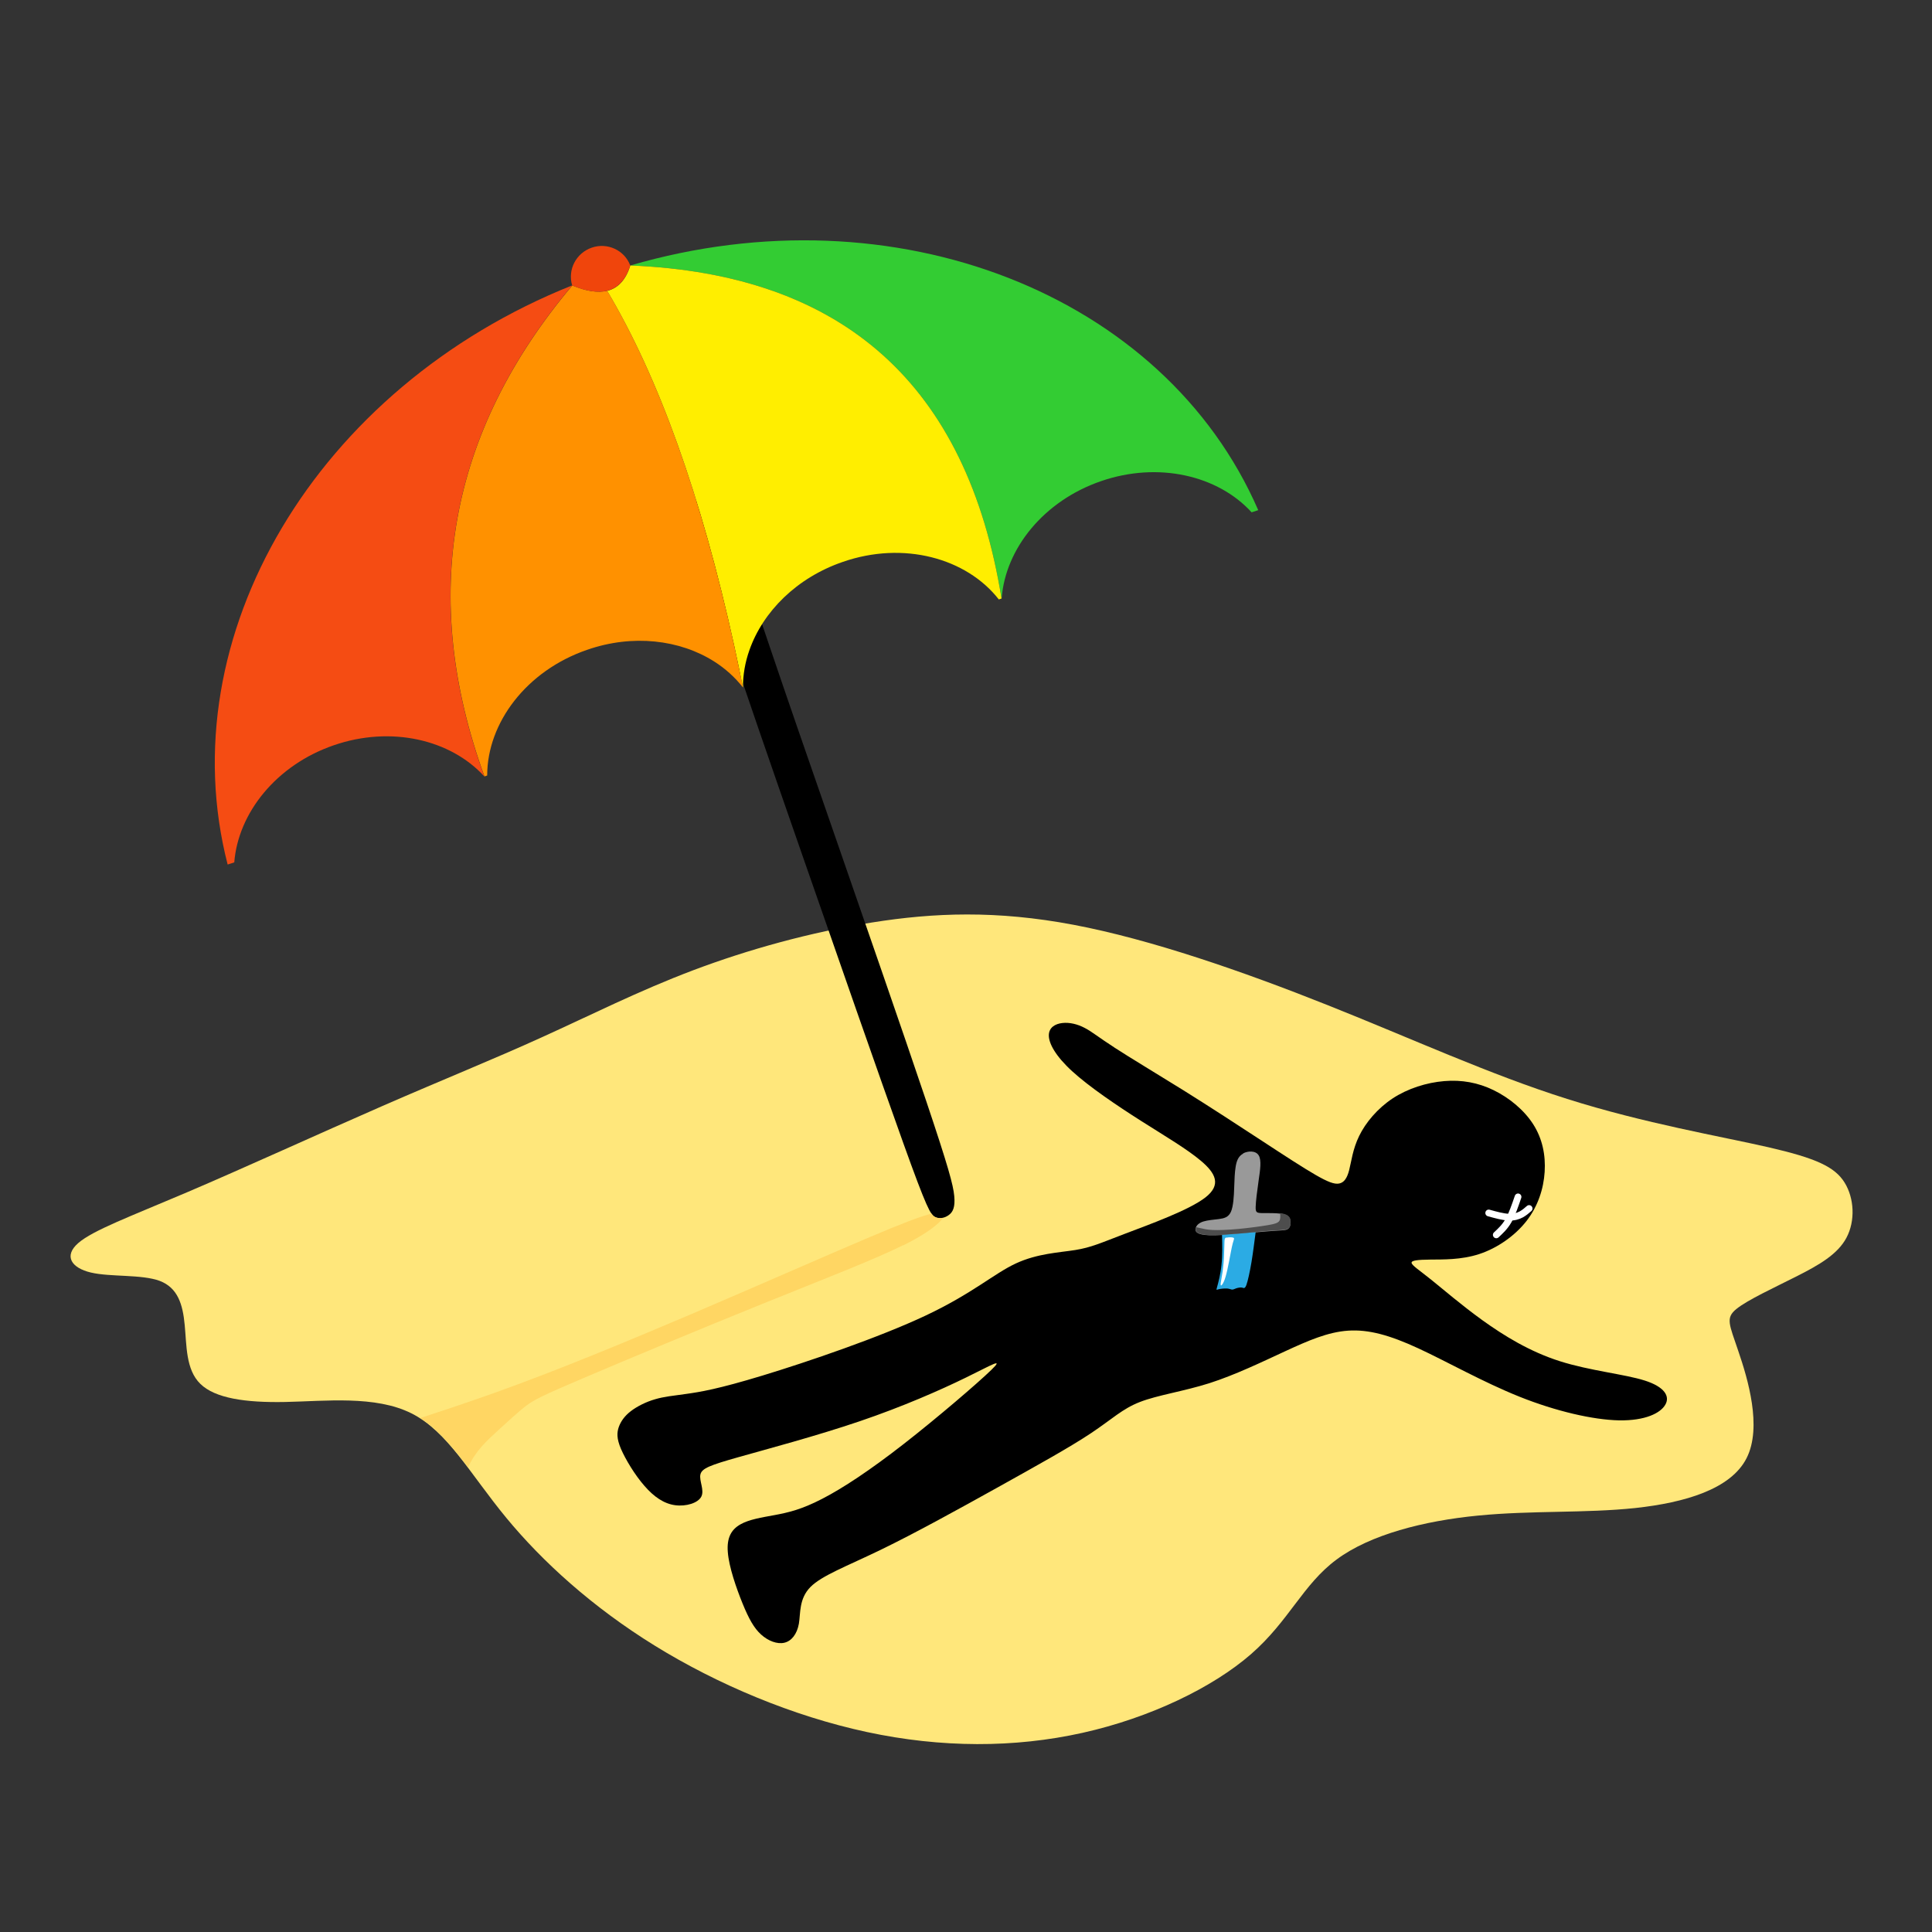 <?xml version="1.0" encoding="UTF-8"?>
<!DOCTYPE svg PUBLIC "-//W3C//DTD SVG 1.1//EN" "http://www.w3.org/Graphics/SVG/1.1/DTD/svg11.dtd">
<!-- Creator: CorelDRAW 2017 -->
<svg xmlns="http://www.w3.org/2000/svg" xml:space="preserve" width="143mm" height="143mm" version="1.1" style="shape-rendering:geometricPrecision; text-rendering:geometricPrecision; image-rendering:optimizeQuality; fill-rule:evenodd; clip-rule:evenodd"
viewBox="0 0 14300 14300"
 xmlns:xlink="http://www.w3.org/1999/xlink">
 <rect x="0" y="0" width="14300" height="14300" fill="#333333" stroke="none"/>
 <defs>
  <style type="text/css">
   <![CDATA[
    .str0 {stroke:white;stroke-width:50;stroke-linecap:round;stroke-linejoin:round}
    .fil11 {fill:none}
    .fil2 {fill:black}
    .fil7 {fill:black}
    .fil9 {fill:#2BABE4}
    .fil0 {fill:#33CC33}
    .fil12 {fill:#4D4D4D}
    .fil8 {fill:#999999}
    .fil6 {fill:#F0450C}
    .fil5 {fill:#F54C13}
    .fil4 {fill:#FF9100}
    .fil13 {fill:#FFD663}
    .fil1 {fill:#FFE77B}
    .fil3 {fill:#FFEE00}
    .fil10 {fill:white}
   ]]>
  </style>
 </defs>
 <g id="Слой_x0020_1">
  <path class="fil0" d="M7413 4430c-255,-1580 -1171,-2402 -2748,-2465 1956,-571 3952,210 4648,1811l-49 16c-249,-273 -690,-377 -1114,-231 -425,146 -708,500 -736,867z"/>
  <path class="fil1" d="M4014 7676c358,-162 713,-342 1118,-495 406,-153 862,-280 1322,-353 459,-73 921,-91 1492,17 571,108 1251,344 1879,594 628,250 1204,515 1775,695 571,181 1139,277 1491,358 352,81 490,145 562,261 72,116 80,284 14,408 -65,123 -203,202 -369,286 -166,84 -362,174 -445,241 -83,67 -54,112 14,314 69,202 177,560 61,790 -116,230 -456,330 -825,370 -369,39 -767,17 -1165,56 -398,39 -796,140 -1045,325 -250,185 -351,454 -633,700 -282,246 -745,471 -1248,583 -503,112 -1045,112 -1595,-6 -550,-118 -1107,-353 -1570,-639 -463,-286 -832,-622 -1100,-947 -268,-325 -434,-639 -702,-773 -268,-134 -637,-90 -933,-84 -297,6 -521,-28 -629,-134 -109,-106 -101,-286 -116,-437 -14,-151 -51,-274 -184,-325 -134,-50 -365,-28 -510,-62 -145,-34 -203,-123 -94,-218 109,-95 383,-196 803,-375 420,-179 984,-437 1447,-639 463,-202 825,-347 1183,-510z"/>
  <path class="fil2" d="M5372 3901c92,186 206,534 330,900 124,366 257,751 473,1372 215,621 513,1478 679,1972 166,494 201,624 209,707 8,83 -10,119 -40,141 -29,22 -70,31 -103,14 -33,-18 -60,-61 -234,-546 -174,-484 -496,-1409 -748,-2133 -252,-724 -434,-1249 -561,-1636 -127,-388 -199,-638 -230,-787 -30,-148 -19,-195 22,-205 41,-11 110,14 202,201z"/>
  <path class="fil3" d="M4665 1965c1577,63 2493,884 2748,2465l-20 7c-240,-307 -706,-434 -1155,-278 -341,117 -591,368 -691,653 -32,90 -48,183 -48,277 -21,-106 -43,-209 -65,-311 -244,-1106 -557,-1981 -940,-2625 82,-20 139,-83 171,-187z"/>
  <path class="fil4" d="M4235 2113l0 0zm259 39c383,645 696,1520 940,2625 22,102 44,205 65,311 -59,-75 -131,-140 -213,-192 -254,-161 -603,-204 -941,-86 -448,154 -739,540 -739,930l-20 7c-484,-1332 -268,-2544 650,-3634 104,43 190,56 259,39z"/>
  <path class="fil5" d="M4235 2113c-917,1090 -1134,2302 -650,3634 -249,-273 -690,-377 -1114,-231 -425,146 -708,500 -737,867l-49 16c-435,-1689 657,-3531 2551,-4287z"/>
  <path class="fil6" d="M4494 2152c-69,17 -155,4 -259,-39 -35,-117 29,-240 145,-280 115,-40 242,18 285,132 -33,105 -90,167 -171,187zm-259 -39l0 0z"/>
  <path class="fil7" d="M8246 7752c120,78 314,194 515,319 200,125 407,260 578,372 171,112 306,200 398,253 92,53 140,71 175,64 35,-7 58,-37 74,-99 16,-62 26,-155 74,-253 48,-99 136,-204 248,-278 113,-74 251,-117 381,-128 130,-11 251,11 366,67 115,56 225,146 293,252 68,106 93,228 85,353 -8,125 -49,253 -134,363 -86,110 -216,201 -350,245 -134,44 -271,40 -363,41 -92,1 -140,6 -138,24 2,19 54,52 144,124 90,72 220,185 379,300 160,115 351,233 574,304 223,71 480,96 628,143 148,47 189,117 153,179 -36,63 -149,119 -342,116 -193,-4 -467,-67 -737,-175 -270,-108 -537,-260 -749,-358 -212,-98 -368,-141 -519,-131 -151,10 -297,74 -468,153 -171,79 -367,174 -560,236 -193,61 -383,88 -514,139 -131,51 -203,125 -362,231 -159,106 -407,243 -692,402 -286,159 -610,338 -864,461 -254,123 -436,190 -521,276 -85,87 -72,193 -85,271 -14,78 -55,129 -108,141 -53,12 -119,-13 -172,-61 -52,-47 -91,-117 -137,-230 -46,-113 -101,-271 -109,-380 -9,-109 28,-168 93,-205 65,-37 157,-51 254,-69 97,-18 199,-41 351,-120 152,-78 355,-212 605,-407 250,-195 547,-450 647,-547 100,-97 2,-36 -187,56 -188,92 -467,215 -788,324 -321,109 -683,205 -895,265 -212,60 -273,83 -283,129 -10,46 31,115 7,163 -24,48 -113,75 -194,64 -82,-11 -156,-61 -227,-143 -72,-82 -140,-196 -174,-274 -33,-78 -30,-121 -16,-162 15,-41 42,-81 89,-117 47,-36 113,-69 179,-88 67,-20 134,-26 233,-40 100,-14 232,-35 564,-136 332,-101 864,-282 1209,-445 345,-163 503,-309 664,-384 161,-75 325,-81 442,-100 117,-19 185,-51 366,-120 181,-69 474,-174 596,-269 122,-95 73,-181 -32,-270 -105,-89 -264,-182 -445,-297 -181,-115 -383,-252 -508,-366 -125,-114 -174,-207 -174,-266 0,-59 47,-86 100,-92 53,-6 112,8 165,36 53,27 99,67 220,145z"/>
  <path class="fil8" d="M9201 8537c35,-19 93,-22 115,14 23,36 11,110 0,186 -11,76 -21,155 -22,197 -1,41 8,44 51,45 44,0 122,-2 163,10 41,13 45,41 44,64 -1,23 -8,40 -28,48 -21,8 -56,5 -168,15 -113,9 -303,30 -403,27 -100,-3 -109,-30 -103,-52 5,-22 25,-40 57,-50 32,-10 76,-13 115,-18 38,-5 71,-13 89,-54 18,-41 22,-116 24,-178 2,-63 4,-113 11,-156 7,-43 20,-77 55,-96z"/>
  <path class="fil9" d="M9294 9120c-10,75 -19,150 -31,222 -12,72 -27,140 -38,170 -12,30 -20,21 -33,18 -13,-2 -31,2 -43,6 -13,5 -20,9 -29,9 -8,0 -18,-6 -37,-8 -19,-1 -49,2 -65,6 -15,4 -17,10 -9,-19 8,-29 25,-91 32,-161 8,-70 6,-147 4,-224 37,-3 74,-5 96,-7 22,-2 28,-2 51,-4 23,-2 63,-6 103,-9z"/>
  <path class="fil10" d="M9079 9161c14,-4 40,-4 50,0 10,4 3,13 -5,43 -8,30 -17,82 -26,128 -9,47 -18,89 -27,119 -9,31 -19,50 -26,58 -7,9 -11,8 -10,-10 2,-17 9,-51 15,-90 5,-39 9,-84 10,-124 2,-40 2,-73 3,-94 1,-21 2,-28 15,-32z"/>
  <path class="fil11 str0" d="M11236 8859c-22,64 -44,129 -71,176 -27,47 -59,76 -90,105"/>
  <path class="fil11 str0" d="M11019 8978c53,15 106,29 147,31 41,2 71,-8 95,-21 23,-13 40,-28 57,-43"/>
  <path class="fil12" d="M9475 8982c2,21 3,41 -6,55 -10,14 -30,22 -84,31 -54,9 -140,21 -217,28 -77,7 -146,10 -191,8 -45,-2 -66,-8 -93,-14 -10,-2 -20,-5 -31,-7 -1,2 -2,5 -2,7 -5,22 4,49 103,52 25,1 56,0 91,-2 0,0 0,0 1,0l0 0 95 -7 51 -4 95 -9c3,0 5,0 8,-1 22,-2 43,-4 62,-6 113,-9 147,-7 168,-15 21,-8 27,-25 28,-48 1,-23 -3,-51 -44,-64 -10,-3 -21,-5 -34,-7z"/>
  <path class="fil13" d="M6687 9217c181,-90 264,-161 293,-202 -20,4 -41,3 -59,-7 -8,-4 -16,-10 -26,-25 -7,2 -15,4 -22,6 -74,21 -168,54 -467,181 -299,127 -803,349 -1304,563 -501,213 -998,418 -1438,575 -201,72 -390,134 -553,188 132,84 240,214 354,364 56,-124 146,-203 224,-275 79,-71 146,-135 207,-181 62,-46 118,-74 425,-205 307,-131 864,-363 1324,-549 460,-186 822,-325 1041,-434z"/>
 </g>
</svg>

